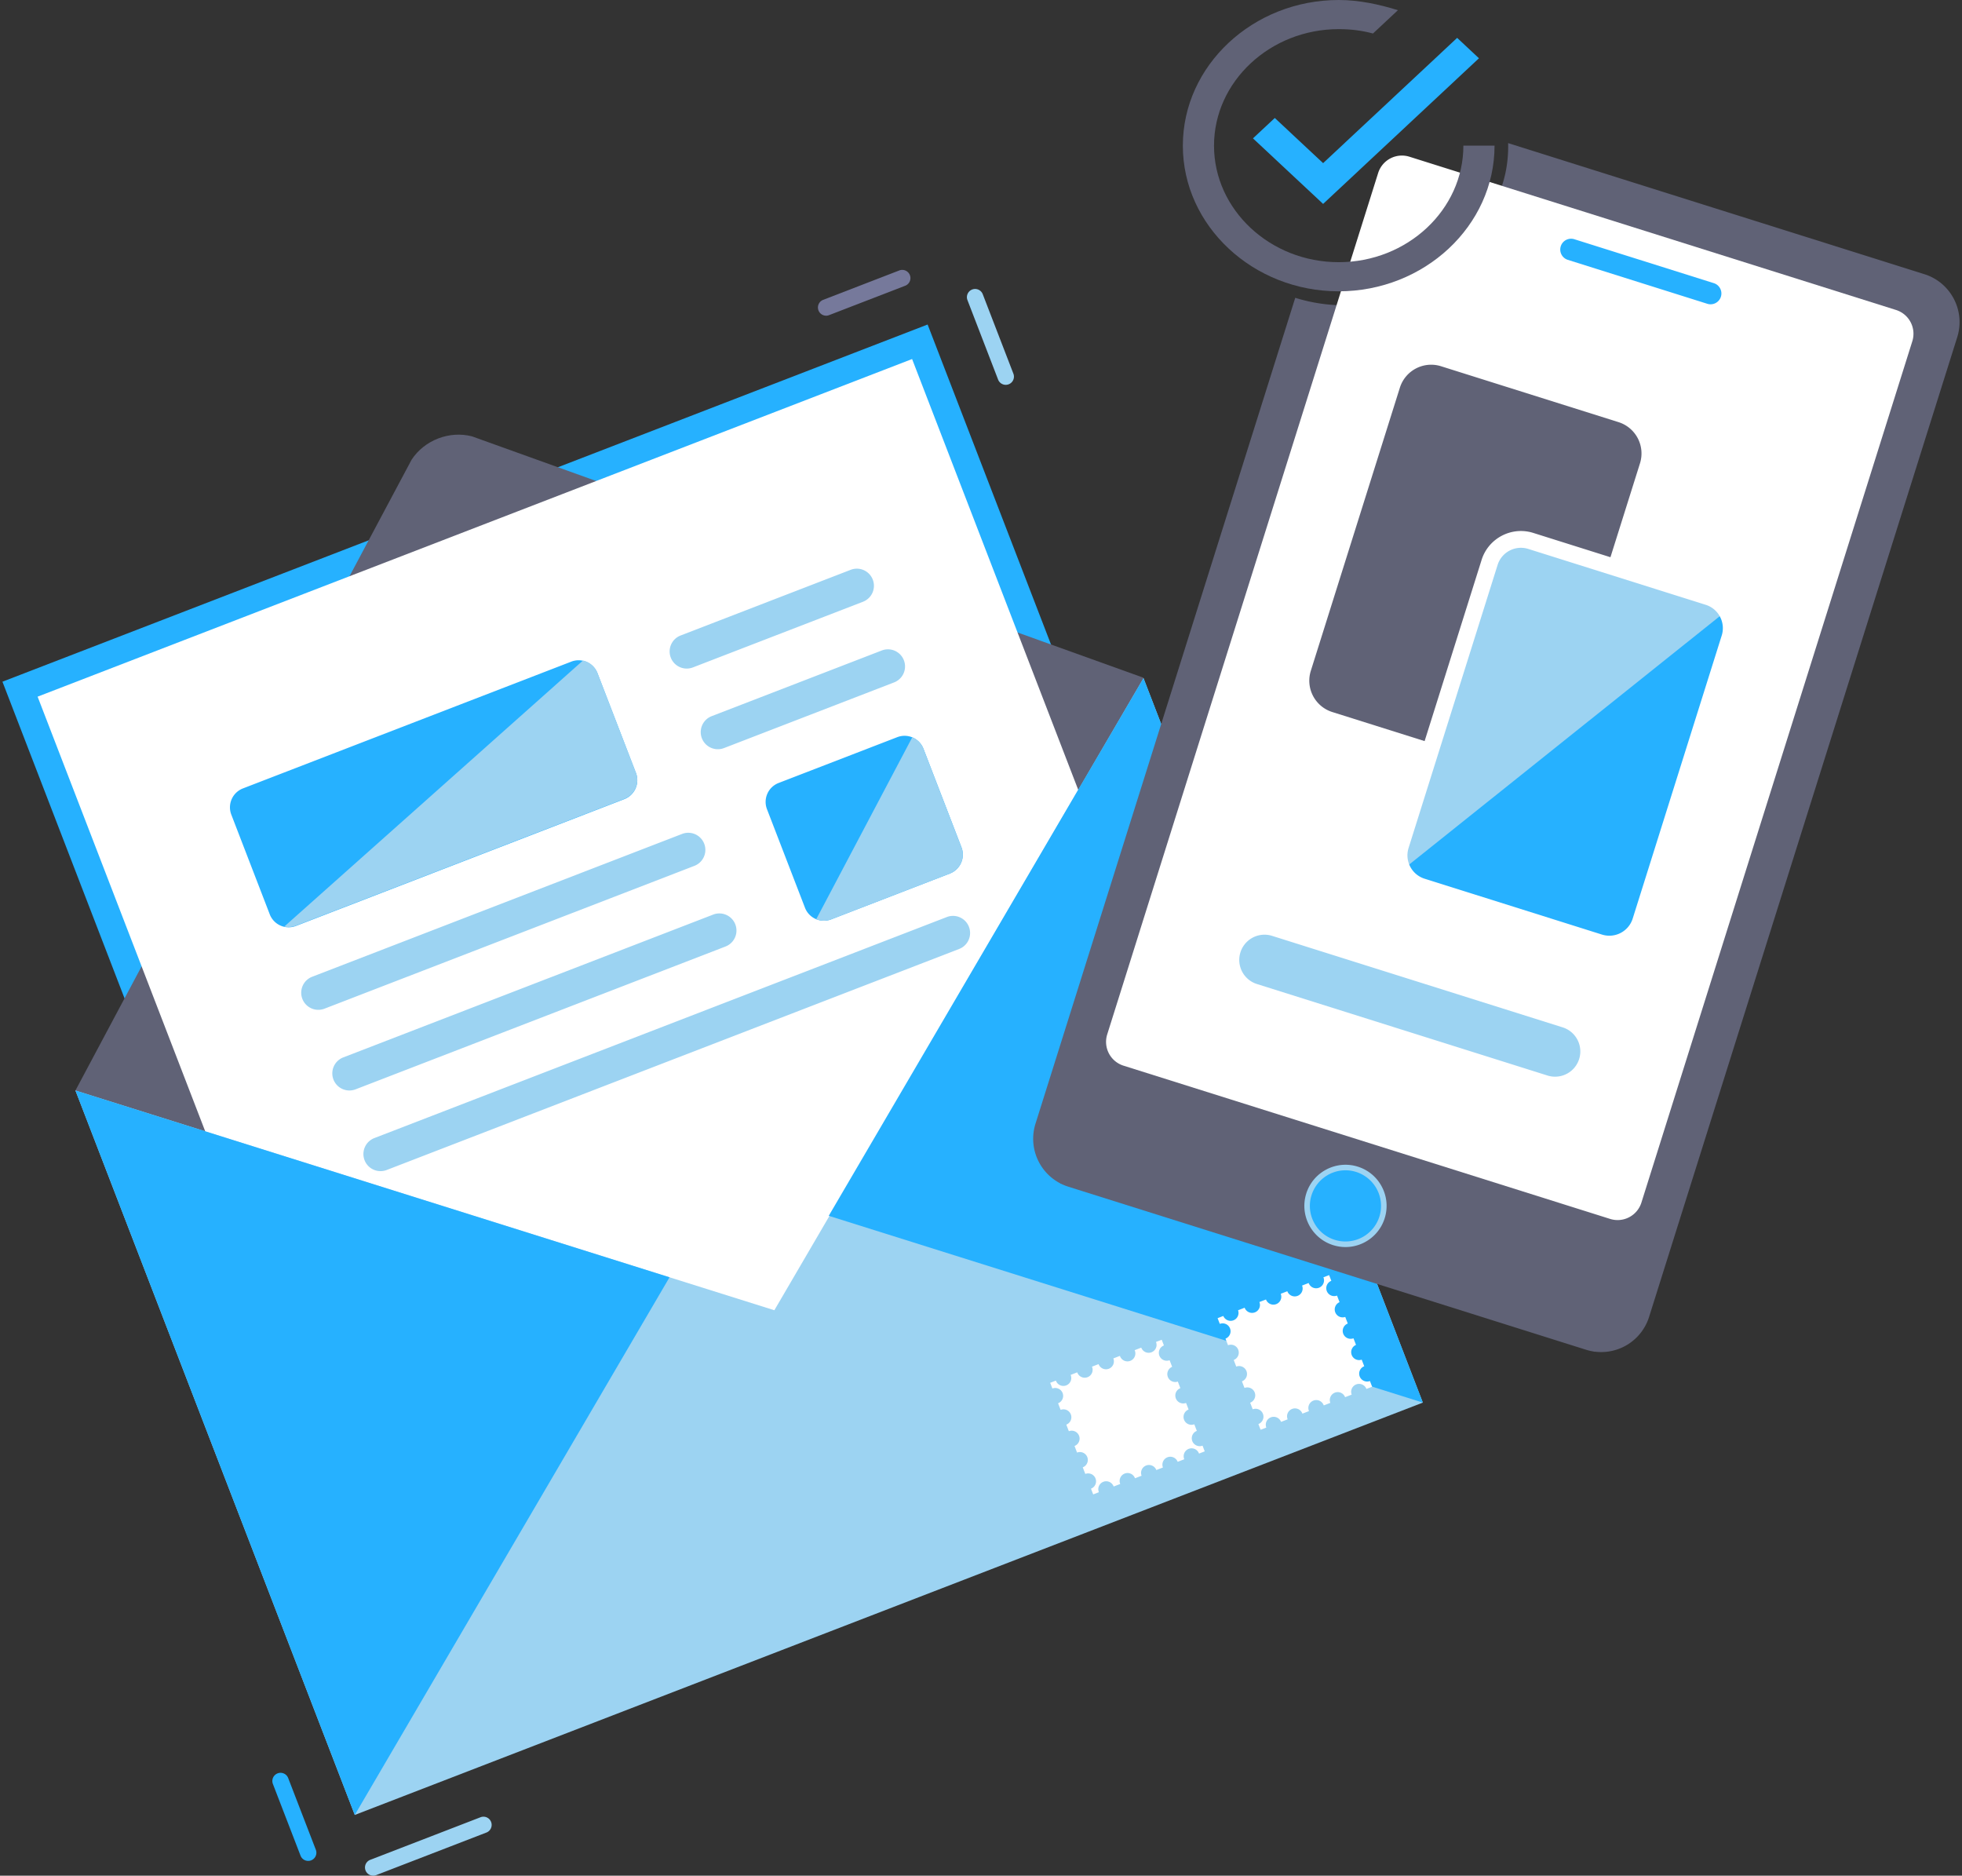 <svg width="317" height="303" fill="none" xmlns="http://www.w3.org/2000/svg"><rect width="100%" height="100%" fill="#333333" stroke="none"/><g clip-path="url(#clip0)"><path d="M58.998 262.078L.395 110.123l149.481-57.7 58.603 151.955-4.098 1.581-145.383 56.119zM11.752 115.159L64.03 250.717l133.091-51.373-52.279-135.56-133.09 51.376z" fill="#26B1FF"/><path d="M184.726 109.473l5.913 27.975 1.134 5.369c1.51 3.914 13.036 58.698 8.707 60.37l-86.705-20.898-55.635 82.063c-4.328 1.67-30.276-52.055-31.785-55.969l-2.827-6.429-11.34-25.792 8.142-15.274 46.174-86.625c2.063-3.161 6.115-4.724 9.766-3.77l92.3 33.174 16.156 5.806z" fill="#606276"/><path d="M147.367 57.999L6.077 112.54l55.445 143.762 141.292-54.542-55.447-143.762z" fill="#fff"/><path d="M125.114 211.659L12.189 176.162 57.322 293.19l172.567-66.612-45.133-117.028-59.642 102.109z" fill="#9CD3F2"/><path d="M12.188 176.162L57.322 293.19l50.854-86.856-95.987-30.172zm172.568-66.612l45.133 117.028-95.988-30.174 50.855-86.854z" fill="#26B1FF"/><path d="M219.688 222.356a1.277 1.277 0 01.732-1.651l-.411-1.066a1.278 1.278 0 01-.918-2.384l-.411-1.066a1.277 1.277 0 11-.919-2.384l-.411-1.066a1.278 1.278 0 01-.918-2.384l-.411-1.066a1.276 1.276 0 11-.919-2.383l-.356-.924-.923.357.007.017a1.277 1.277 0 11-2.383.918l-.005-.017-1.068.413c.002.005.006.01.008.017a1.277 1.277 0 01-2.383.919l-.005-.017-1.067.412.007.017a1.276 1.276 0 11-2.382.919c-.002-.005-.003-.012-.006-.017l-1.067.412.007.017a1.277 1.277 0 11-2.383.919l-.005-.017-1.067.412.008.017a1.278 1.278 0 01-2.383.919l-.005-.017-.924.356.356.924a1.276 1.276 0 11.919 2.383l.411 1.066a1.276 1.276 0 11.918 2.384l.411 1.066a1.277 1.277 0 01.919 2.384l.411 1.066a1.277 1.277 0 01.918 2.384l.411 1.066a1.277 1.277 0 11.919 2.384l.356.923.922-.356a1.277 1.277 0 012.383-.919l1.066-.411a1.277 1.277 0 112.382-.919l1.066-.411a1.278 1.278 0 112.383-.919l1.065-.412a1.277 1.277 0 012.383-.919l1.066-.411a1.276 1.276 0 112.382-.919l.923-.356-.356-.923a1.283 1.283 0 01-1.653-.737zm-27.048 10.441a1.276 1.276 0 01.732-1.651l-.411-1.066a1.277 1.277 0 01-.919-2.384l-.411-1.066a1.275 1.275 0 01-1.65-.733 1.276 1.276 0 01.732-1.651l-.412-1.066a1.278 1.278 0 01-.918-2.384l-.411-1.066a1.277 1.277 0 11-.919-2.384l-.355-.923-.924.356.007.017a1.276 1.276 0 11-2.382.919c-.003-.005-.004-.011-.006-.017l-1.067.413a1.278 1.278 0 11-2.375.935l-.005-.017-1.068.413.008.017a1.277 1.277 0 01-2.383.919l-.005-.017-1.068.412.007.017a1.277 1.277 0 11-2.382.919c-.003-.005-.004-.012-.006-.017l-1.067.412a1.277 1.277 0 11-2.375.936l-.005-.017-.924.356.356.923a1.277 1.277 0 01.919 2.384l.411 1.066a1.275 1.275 0 011.65.733 1.276 1.276 0 01-.732 1.651l.411 1.066a1.277 1.277 0 11.919 2.384l.411 1.066a1.277 1.277 0 01.918 2.384l.411 1.066a1.276 1.276 0 11.919 2.383l.356.924.923-.356a1.277 1.277 0 112.382-.919l1.066-.412a1.277 1.277 0 112.382-.919l1.066-.411a1.277 1.277 0 112.383-.919l1.066-.411a1.276 1.276 0 112.382-.919l1.066-.411a1.277 1.277 0 112.382-.919l.923-.356-.356-.923a1.283 1.283 0 01-1.652-.737z" fill="#fff"/><path d="M100.87 129.1l-53.049 20.479a3.265 3.265 0 01-2.36 0 3.263 3.263 0 01-1.877-1.878l-6.21-16.101a3.279 3.279 0 011.878-4.238l53.05-20.48a3.266 3.266 0 012.696.153c.681.356 1.24.952 1.54 1.725l6.21 16.102a3.278 3.278 0 01-1.878 4.238zm52.598 12.016l-19.172 7.401a3.262 3.262 0 01-2.484-.053 3.263 3.263 0 01-1.751-1.825l-6.139-15.917a3.278 3.278 0 011.877-4.239l19.171-7.4a3.271 3.271 0 012.443.034 3.261 3.261 0 011.793 1.845l6.14 15.916a3.28 3.28 0 01-1.878 4.238z" fill="#26B1FF"/><path d="M139.433 97.208l-27.482 10.609a2.763 2.763 0 11-1.989-5.157l27.482-10.61a2.762 2.762 0 013.572 1.584 2.765 2.765 0 01-1.583 3.574zm5.025 13.029l-27.482 10.609a2.763 2.763 0 11-1.989-5.157l27.482-10.61a2.764 2.764 0 011.989 5.158zm-32.232 29.622l-59.8 23.085a2.763 2.763 0 11-1.99-5.157l59.8-23.085a2.764 2.764 0 011.99 5.157zm5.025 13.029L57.45 175.973a2.763 2.763 0 11-1.99-5.157l59.801-23.085a2.764 2.764 0 011.99 5.157zm37.719.408l-92.494 35.707a2.763 2.763 0 11-1.99-5.157l92.494-35.706a2.763 2.763 0 011.99 5.156zm-58.433-44.575l6.211 16.102a3.28 3.28 0 01-1.878 4.238L47.821 149.54a3.248 3.248 0 01-1.89.141l24.13-21.489 24.132-21.49a3.27 3.27 0 012.344 2.019zm58.809 28.157a3.28 3.28 0 01-1.878 4.238l-19.171 7.401a3.249 3.249 0 01-2.419-.027l7.757-14.69 7.756-14.691a3.261 3.261 0 011.815 1.853l6.14 15.916zm7.153-74.711a1.327 1.327 0 01-1.236-.848l-4.969-12.886a1.325 1.325 0 012.47-.954l4.97 12.886a1.325 1.325 0 01-1.235 1.802z" fill="#9CD3F2"/><path d="M133.477 50.997a1.325 1.325 0 01-.478-2.56l12.299-4.749a1.324 1.324 0 11.953 2.472l-12.298 4.748c-.156.06-.317.09-.476.09z" fill="#76799B"/><path d="M60.297 303a1.325 1.325 0 01-.477-2.561l17.815-6.877a1.324 1.324 0 11.954 2.471l-17.816 6.878c-.156.06-.317.089-.476.089z" fill="#9CD3F2"/><path d="M49.794 300.613a1.323 1.323 0 01-1.236-.848l-4.471-11.594a1.324 1.324 0 012.47-.954l4.472 11.594a1.325 1.325 0 01-1.236 1.802z" fill="#26B1FF"/><path d="M310.924 44.294L243.67 23.117c.088 3.538-.673 6.844-2.286 9.917-1.068 3.284-2.893 6.125-5.474 8.524-2.398 2.583-5.238 4.408-8.52 5.476-3.155 1.659-6.555 2.419-10.2 2.281a26.55 26.55 0 01-7.917-1.206l-41.969 133.413a8.12 8.12 0 004.016 9.648l-.008.026.149.047c.365.179.748.333 1.148.459l83.658 26.341c.399.126.801.219 1.202.281l.15.046.008-.026a8.116 8.116 0 008.816-5.608l49.786-158.263c1.344-4.276-1.03-8.835-5.305-10.18z" fill="#606276"/><path d="M260.147 196.906l-78.621-24.756a4.03 4.03 0 01-2.633-5.054l43.773-139.145a4.028 4.028 0 015.052-2.635l78.621 24.756a4.032 4.032 0 012.634 5.054l-43.772 139.146a4.032 4.032 0 01-5.054 2.634z" fill="#fff"/><path d="M221.765 199.185a6.2 6.2 0 000-8.765 6.193 6.193 0 00-8.762 0 6.2 6.2 0 000 8.765 6.193 6.193 0 008.762 0z" fill="#26B1FF"/><path d="M217.395 201.451c-.67 0-1.344-.102-2.002-.309-3.494-1.1-5.441-4.838-4.342-8.334 1.098-3.495 4.837-5.443 8.33-4.344a6.598 6.598 0 013.896 3.267 6.604 6.604 0 01.446 5.067 6.606 6.606 0 01-3.266 3.898 6.612 6.612 0 01-3.062.755zm-.004-12.401a5.76 5.76 0 00-5.487 4.025 5.714 5.714 0 00.385 4.385 5.712 5.712 0 003.372 2.828 5.754 5.754 0 007.209-3.76 5.757 5.757 0 00-5.479-7.478z" fill="#9CD3F2"/><path d="M275.854 49.075l-22.576-7.109a1.747 1.747 0 011.049-3.332l22.576 7.108a1.747 1.747 0 01-1.049 3.333z" fill="#26B1FF"/><path d="M243.933 124.051l-28.679-9.03a5.307 5.307 0 01-3.466-6.654l14.388-45.736a5.303 5.303 0 016.651-3.468l28.678 9.03a5.307 5.307 0 013.467 6.654l-14.388 45.736a5.303 5.303 0 01-6.651 3.468z" fill="#606276"/><path d="M279.473 103.066L265.086 148.8a5.304 5.304 0 01-6.651 3.469l-28.679-9.03a5.297 5.297 0 01-3.164-2.712 5.296 5.296 0 01-.304-3.942l14.388-45.736a5.303 5.303 0 016.651-3.468l28.68 9.03a5.281 5.281 0 012.922 2.277 5.298 5.298 0 01.544 4.378z" fill="#26B1FF"/><path d="M250.029 173.742l-46.948-14.782a4.078 4.078 0 012.448-7.78l46.948 14.782a4.078 4.078 0 01-2.448 7.78zm28.9-75.054l-52.334 41.839h-.003a5.296 5.296 0 01-.304-3.942l14.388-45.736a5.303 5.303 0 016.651-3.468l28.68 9.03a5.28 5.28 0 012.922 2.277z" fill="#9CD3F2"/><path d="M260.022 153.869a6.658 6.658 0 01-1.995-.307l-28.678-9.03c-3.503-1.102-5.455-4.85-4.352-8.354l14.387-45.736c1.102-3.503 4.848-5.457 8.35-4.353l28.679 9.03c3.503 1.102 5.455 4.85 4.352 8.354l-14.387 45.735a6.673 6.673 0 01-6.356 4.661zm-1.181-2.894a3.954 3.954 0 004.952-2.582l14.387-45.736a3.955 3.955 0 00-2.58-4.953l-28.679-9.03a3.953 3.953 0 00-4.952 2.581l-14.388 45.736a3.957 3.957 0 002.581 4.954l28.679 9.03z" fill="#fff"/></g><g clip-path="url(#clip1)"><path d="M205.969 19.06l-3.526 3.293 11.332 10.589 25.181-23.53-3.525-3.294-21.656 20.236-7.806-7.295z" fill="#26B1FF"/><path d="M236.438 23.53c0 10.353-9.065 18.824-20.145 18.824s-20.145-8.47-20.145-18.824c0-10.353 9.065-18.824 20.145-18.824 2.015 0 3.777.235 5.54.706l4.029-3.765C222.84.706 219.567 0 216.293 0c-13.85 0-25.181 10.588-25.181 23.53 0 12.941 11.331 23.53 25.181 23.53 13.85 0 25.181-10.589 25.181-23.53h-5.036z" fill="#606276"/></g><defs><clipPath id="clip0"><path fill="#fff" transform="translate(.395 23.117)" d="M0 0h316.21v279.883H0z"/></clipPath><clipPath id="clip1"><path fill="#fff" transform="translate(191.112)" d="M0 0h50.362v47.06H0z"/></clipPath></defs></svg>